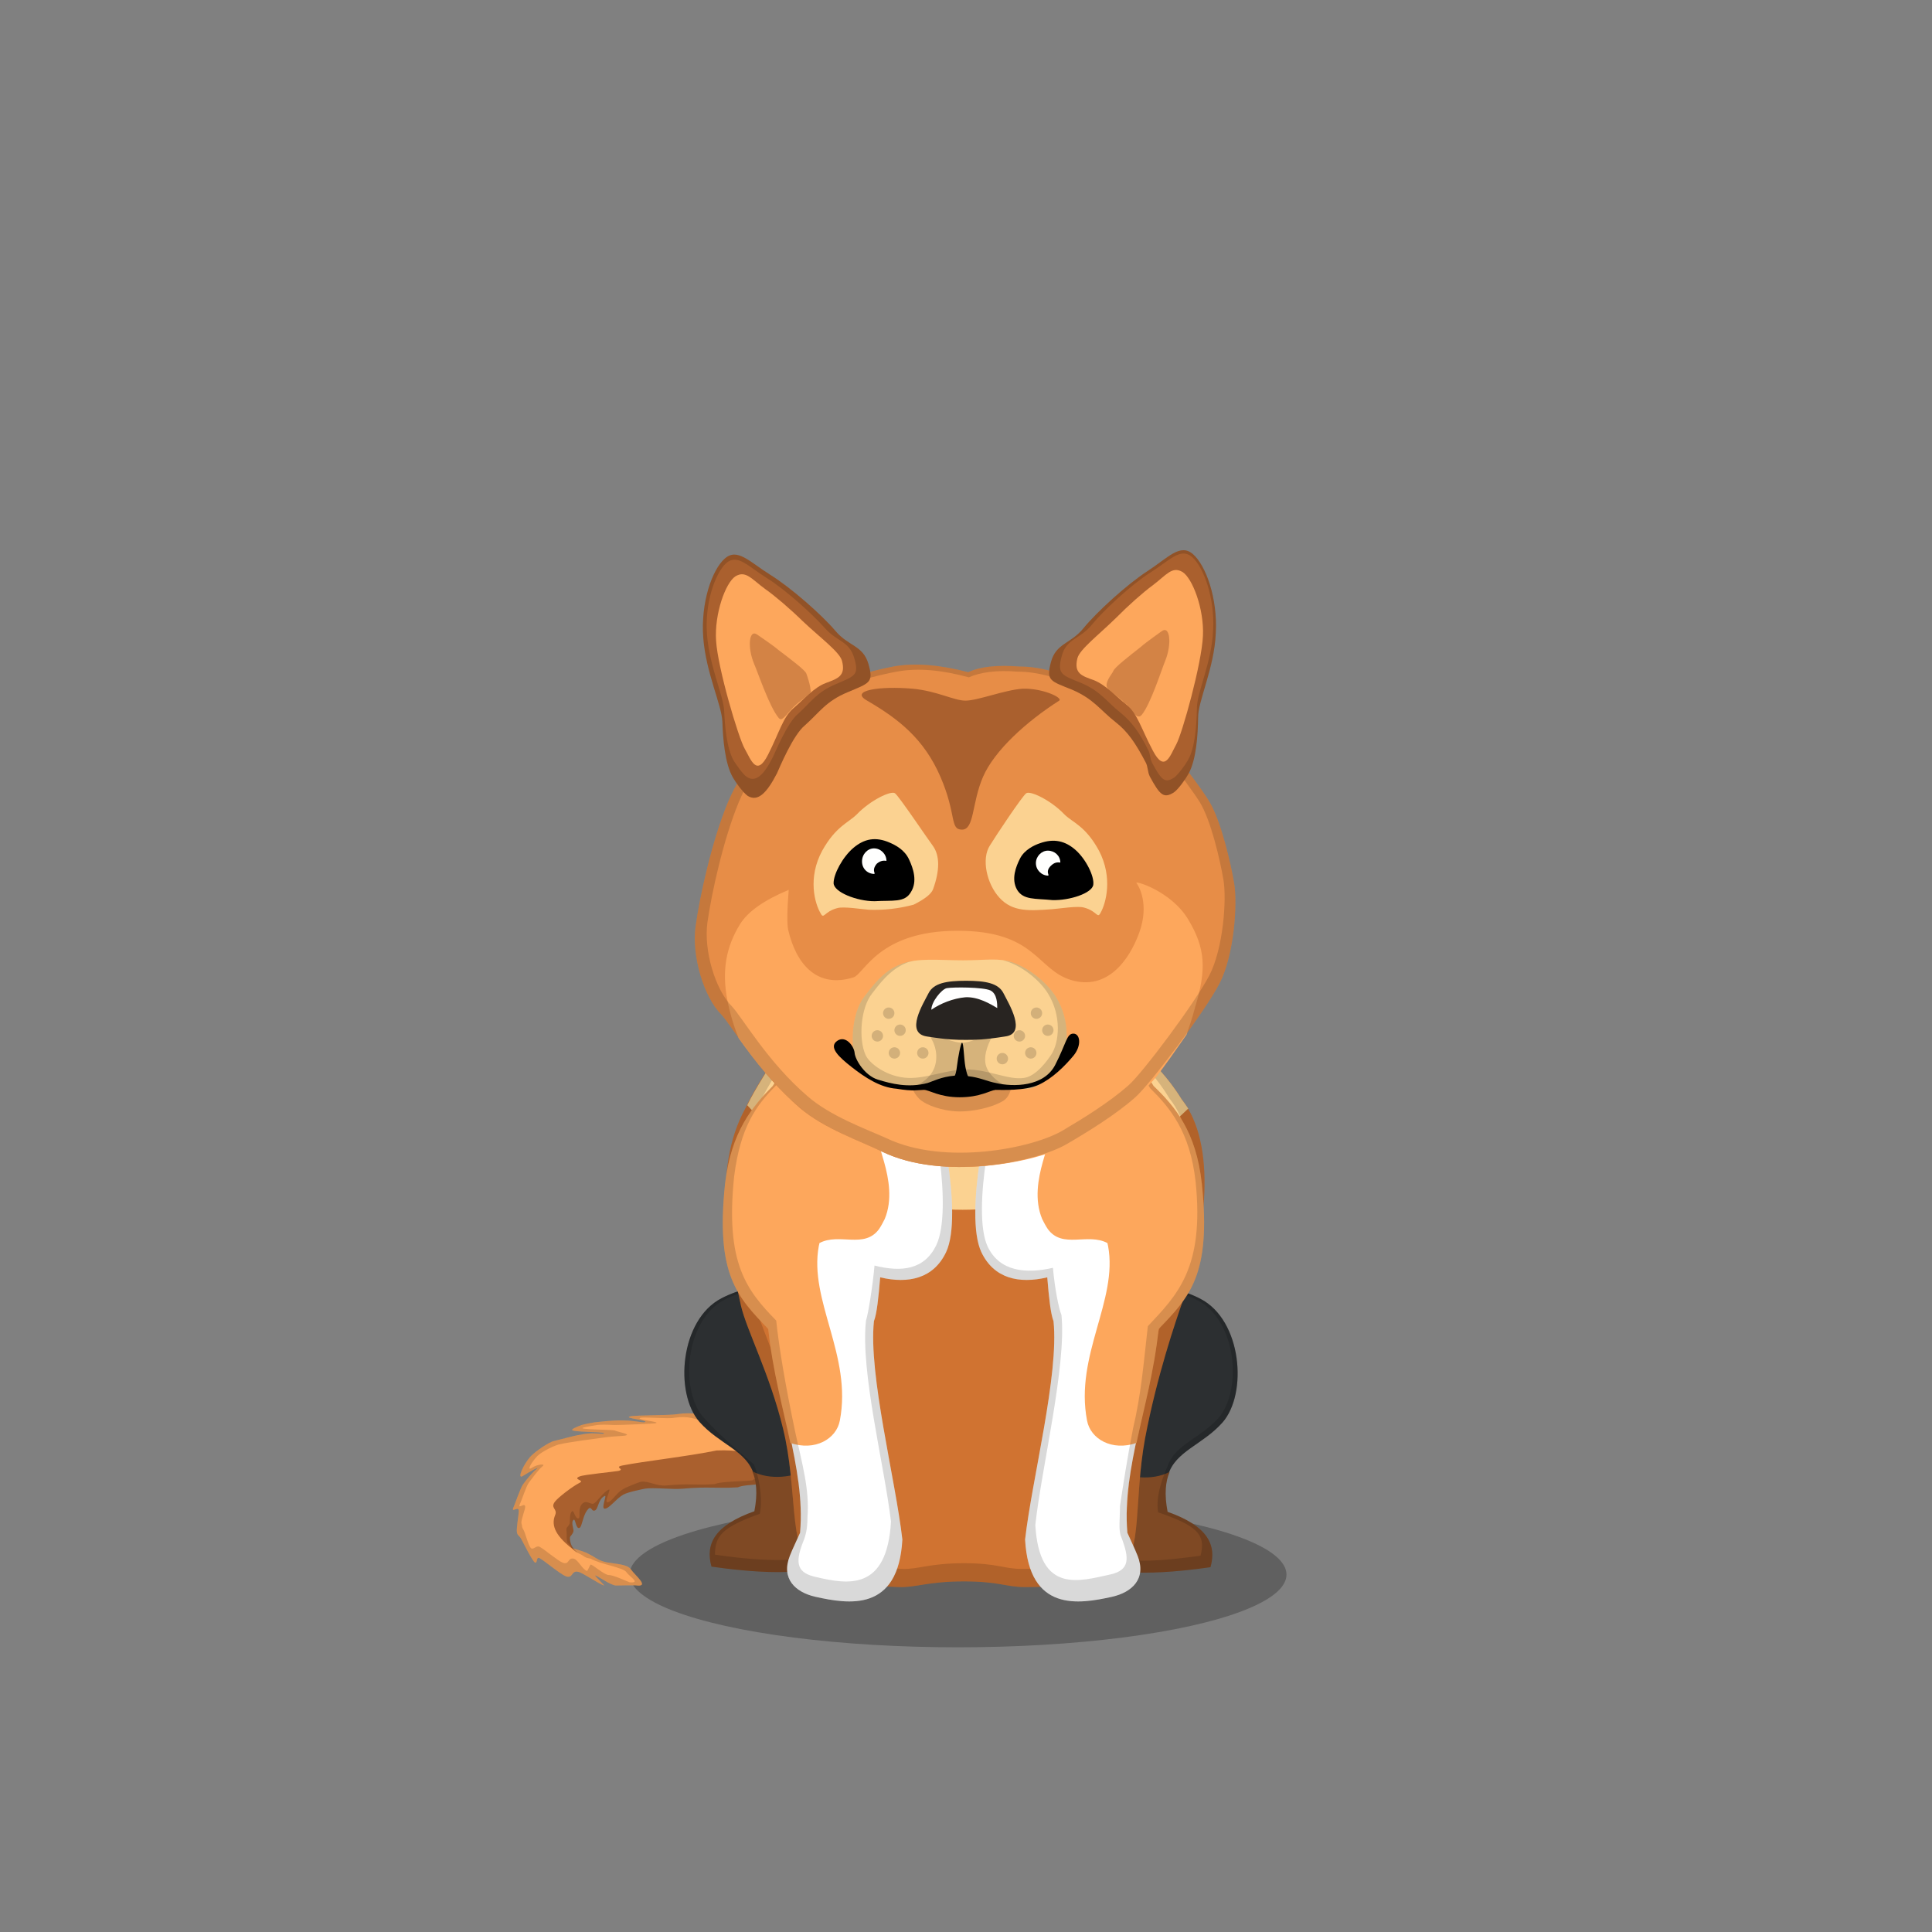 ﻿<?xml version="1.0" encoding="utf-8"?><!DOCTYPE svg PUBLIC "-//W3C//DTD SVG 1.1//EN" "http://www.w3.org/Graphics/SVG/1.1/DTD/svg11.dtd"><svg x="0" y="0" width="340px" height="340px" viewBox="0, 0, 340, 340" preserveAspectRatio="xMidYMid" font-size="0" id="a" enable-background="new 0 0 340 340" xmlns="http://www.w3.org/2000/svg" xmlns:xlink="http://www.w3.org/1999/xlink" xmlns:xml="http://www.w3.org/XML/1998/namespace" version="1.1"><rect x="0" y="0" width="340" height="340" fill="#808080" stroke="none"/><g id="b" fill="#000"><g id="c"><g transform="translate(0, 0) translate(0, 224)" id="d"><ellipse cx="168.6" cy="53.1" rx="57.8" ry="12.8" fill-opacity="0.25" id="e" /></g><g id="f"><g transform="translate(129.3, 239.5) scale(0.8) translate(-129.3, -239.5) translate(79.8, 86.2) translate(32.5, 177.5) scale(-1, 1) translate(-32.5, -177.5) translate(0, 152)" id="g"><path d="M29.6 27.4 C51.4 29 52.4 37.4 52 41.3 C51.9 42.7 50.9 42.4 48.4 43.4 C46.1 44.4 45.7 45.2 43.7 45.6 C41.5 46 39.1 46 38.3 47.2 C37.5 48.4 34.2 51 37 50.7 C37.5 50.6 40.4 50.7 41.6 50.7 C42.8 50.7 45.7 48.5 46.2 48.5 C46.4 48.5 44 50.8 44.2 50.7 C45.2 50.5 48.9 47.9 49.9 47.7 C51.5 47.3 51 49.2 52.6 48.7 C53.9 48.2 57.3 45.3 58.4 44.7 C59.3 44.2 58.8 46.1 59.5 45.6 C60.2 45 62.1 41.1 62.5 40.4 C62.9 39.7 63.2 39.8 63.4 39.1 C63.6 38.3 63 35.1 63 34.3 C63 33.1 64.7 34.8 64.2 33.6 C63.8 32.7 62.7 29.4 62.1 28.5 C61.3 27.4 60.2 26 59 25 C58.3 24.4 60.7 25.7 62.1 26.6 C63.5 27.5 62 24 60.3 22.2 C59.2 21.1 56.3 19.1 55.2 18.9 C53.4 18.5 50.6 17.6 48 17.3 C46.6 17.1 44.6 17.4 44.4 17.3 C43.1 16.9 50 17 51.1 16.6 C51.7 16.4 50.5 15.9 49.2 15.4 C48.6 15.2 47 14.9 46.3 14.8 C45 14.7 42.4 14.3 39.8 14.4 C37.9 14.4 35.6 14.9 35.4 14.8 C33.8 14.4 40.2 13.9 38.5 13.5 C37.2 13.2 29.5 13.3 28.1 13 C21.3 12 16.4 15.5 10.1 17 C3.4 18.6 -3.8 23.7 3.9 27.4 C7.9 29.4 17.9 26.5 29.6 27.4 z" id="h" fill="#FDA75C" /><path d="M26.9 29.4 C29.4 29.6 33.4 29.1 35.3 29.4 C35.7 29.5 38.9 30.1 40 30.7 C41.6 31.6 43.1 33.8 44.1 33.8 C45 33.8 43.5 30.7 44.1 31 C45.6 31.7 45.5 34 46.3 34.2 C47.1 34.5 47 32.8 48 34.2 C48.9 35.4 49.1 37.7 49.6 38 C50.5 38.5 50.5 35.7 51 36.3 C51.6 36.9 50.8 38.4 51 38.9 C51.6 40.2 51.9 39.6 51.7 40.9 C51.6 41.7 51.1 42.8 50.1 43.4 C50.2 43.4 50.6 43.1 50.6 43.1 C54.8 40 56 37.6 55 35.2 C54.4 33.8 56.2 33.7 55 32.2 C54.3 31.3 51.2 28.9 49.6 28.1 C48.4 27.5 51.3 27.4 49.6 26.7 C48.6 26.3 42.2 25.7 41.1 25.5 C39.5 25.1 42.2 24.7 40.2 24.3 C35.7 23.4 25.8 22.3 19.5 21 C15.1 20.8 11.3 21.5 8.1 23.2 C4.9 24.9 4 26.5 5.3 28.1 C5.3 28.4 13.3 28.3 14.8 29.1 C19.6 29.4 21.3 28.9 26.9 29.4 z" id="i" fill="#AA602E" /><path d="M5.1 27.8 C4.7 27.7 4.3 27.6 3.9 27.4 C-3.8 23.7 3.4 18.6 10.1 17 C16.4 15.5 21.3 12 28.1 13 C29.5 13.3 37.2 13.2 38.5 13.5 C40.2 13.9 33.8 14.4 35.4 14.8 C35.6 14.9 37.9 14.4 39.8 14.4 C42.4 14.3 45 14.7 46.3 14.8 C47 14.9 48.6 15.2 49.2 15.4 C50.5 15.9 51.7 16.4 51.1 16.6 C50 17 43.1 16.9 44.4 17.3 C44.6 17.4 46.6 17.1 48 17.3 C50.6 17.6 53.4 18.5 55.2 18.9 C56.3 19.1 59.2 21.1 60.3 22.2 C62 24 63.5 27.5 62.1 26.6 C60.7 25.7 58.3 24.4 59 25 C60.2 26 61.3 27.4 62.1 28.5 C62.7 29.4 63.8 32.7 64.2 33.6 C64.7 34.8 63 33.1 63 34.3 C63 35.1 63.6 38.3 63.4 39.1 C63.2 39.8 62.9 39.7 62.5 40.4 C62.1 41.1 60.2 45 59.5 45.6 C58.8 46.1 59.3 44.2 58.4 44.7 C57.3 45.3 53.9 48.2 52.6 48.7 C51 49.2 51.5 47.3 49.9 47.7 C48.9 47.9 45.2 50.5 44.2 50.7 C44 50.8 46.4 48.5 46.2 48.5 C45.7 48.5 42.8 50.7 41.6 50.7 C40.4 50.7 37.5 50.6 37 50.7 C34.2 51 37.5 48.4 38.3 47.2 C39.1 46 41.5 46 43.7 45.6 C45.7 45.2 46.1 44.4 48.4 43.4 C49.6 42.9 50.5 42.7 51 42.5 C51.4 42 51.6 41.4 51.7 40.9 C51.9 39.6 51.6 40.2 51 38.9 C50.8 38.4 51.6 36.9 51 36.3 C50.5 35.7 50.5 38.5 49.6 38 C49.1 37.7 48.9 35.4 48 34.2 C47 32.8 47.1 34.5 46.3 34.2 C45.5 34 45.6 31.7 44.1 31 C43.5 30.7 45 33.8 44.1 33.8 C43.1 33.8 41.6 31.6 40 30.7 C38.9 30.1 35.7 29.5 35.3 29.4 C33.4 29.1 29.4 29.6 26.9 29.4 C21.3 28.9 19.6 29.4 14.8 29.1 C13.3 28.3 5.3 28.4 5.3 28.1 C5.2 28 5.2 27.9 5.1 27.8 z M10.2 26.9 C10.5 27.1 10.9 27.2 11.3 27.3 C11.3 27.4 11.4 27.4 11.5 27.5 C11.5 27.8 18.5 27.7 19.9 28.4 C24.1 28.7 25.6 28.2 30.5 28.7 C32.8 28.9 34.5 27.6 36.2 27.9 C36.6 28 39.3 29 40.2 29.6 C41.6 30.4 42.6 32.4 43.5 32.4 C44.3 32.4 42.6 29.3 43.2 29.6 C44.5 30.2 45.9 32.5 46.6 32.7 C47.3 32.9 48.3 31.7 49.2 32.9 C50 34 49.4 35.6 49.8 35.9 C50.6 36.3 50.9 33.9 51.3 34.4 C51.9 34.9 51.7 36.6 51.8 37.1 C52.4 38.2 52.6 37.7 52.5 38.8 C52.4 39.3 52.6 40.9 52.2 41.4 C51.7 41.6 51.2 43.1 50.1 43.5 C48.1 44.4 48.9 44.5 47.2 44.8 C44.9 46.1 40 46.7 39.3 47.8 C38.6 48.8 36.1 50.2 38.6 50 C39 49.9 42.1 48.4 43.2 48.4 C44.2 48.4 46.7 46.1 47.2 46.1 C47.3 46.1 47.9 47.6 48 47.5 C48.9 47.3 50 45 50.9 44.8 C52.3 44.5 51.8 46.2 53.3 45.7 C54.4 45.3 57.4 42.7 58.4 42.2 C59.2 41.8 59.7 42.9 60.3 42.5 C60.9 42 61.6 39 62 38.4 C62.4 37.8 62.2 37.7 62.4 37.1 C62.6 36.4 61.6 34.1 61.6 33.4 C61.6 32.3 63.2 34 62.8 32.9 C62.4 32.1 61.4 28.9 60.8 28.1 C60.1 27.2 58.8 25.3 57.7 24.4 C57.1 23.9 58.9 24 60.1 24.8 C61.3 25.6 60.4 23.8 58.9 22.2 C57.9 21.2 54.8 19.7 53.8 19.6 C52.2 19.2 46.2 18.4 43.9 18.1 C42.6 17.9 39.6 17.8 39.5 17.7 C38.3 17.4 41 17 41.9 16.6 C42.5 16.4 50 16.4 48.9 16 C48.3 15.8 46.4 15.5 45.8 15.4 C44.7 15.3 44.2 15.3 41.9 15.4 C40.3 15.4 33.1 15.1 32.9 15 C31.5 14.7 37.7 14.2 36.2 13.8 C35.1 13.6 30 14.1 28.8 13.8 C22.8 12.9 21.3 16.4 15.7 17.7 C9.8 19.1 3.4 23.6 10.2 26.9 z" opacity="0.15" id="j" /></g><g transform="translate(127.58, 273.68) scale(1.254) translate(-127.58, -273.68) translate(128.7, 274.8) scale(0.7) translate(-124.7, -274.8) translate(102.9, 95.8) translate(12, 123)" id="k"><path d="M14 38.2 C12.5 33.4 7.1 32.2 3.1 27.7 C-2 21.9 -0.8 7.2 7.5 2.9 C14.4 -0.7 26.3 -1.7 33.5 4.7 C45.7 15.7 37.5 29.3 34.6 36.2 C32 42.3 15 41.8 14 38.2 z" id="l" fill="#2C2F31" /><path d="M14.1 45.6 C14.8 42 14.5 39.5 13.7 37.6 C17.2 39.4 22 38.9 25.5 36.9 C29.8 34.5 36.9 28.7 37.3 29.9 C36.3 32.3 35.2 34.5 34.5 36.2 C32 42.2 35.1 50.4 30.5 55 C26.3 59.3 11.8 57.6 5.5 56.7 C4.2 52.1 6.2 48.4 14.1 45.6 z" id="m" fill="#7F4924" /><path d="M13.8 37.7 C12.1 33.3 6.9 32 3.1 27.7 C-2 21.9 -0.8 7.2 7.5 2.9 C14.4 -0.7 26.3 -1.7 33.5 4.7 C45.7 15.7 37.5 29.3 34.6 36.2 C34.5 36.4 34.4 36.6 34.3 36.9 C32.2 42.8 34.9 50.6 30.5 55 C26.3 59.3 11.8 57.6 5.5 56.7 C4.2 52.1 6.2 48.4 14.1 45.6 C14.8 42 14.5 39.5 13.7 37.6 C13.7 37.6 13.8 37.6 13.8 37.7 z M3.9 26.8 C7.6 30.9 12.2 34.6 14 36.2 C14.8 38 15.9 42.7 15.2 46.1 C7.7 48.8 6.2 50.5 6.2 54.3 C12.2 55.2 26 56.8 30 52.7 C34.2 48.5 31.6 41.1 33.5 35.5 C33.7 35.3 33.8 35.1 33.9 34.8 C36.6 28.3 44.4 15.4 32.8 4.9 C26 -1.2 14.7 -0.2 8.1 3.2 C0.2 7.3 -0.9 21.3 3.9 26.8 z" opacity="0.15" id="n" /></g><g transform="translate(210.92, 273.78) scale(1.254) translate(-210.92, -273.78) translate(209.8, 274.9) scale(0.7) translate(-213.8, -274.9) translate(104.3, 95.9) translate(99, 152) scale(-1, 1) translate(-99, -152) translate(79, 123)" id="o"><path d="M14 38.2 C12.5 33.4 7.1 32.2 3.1 27.7 C-2 21.9 -0.8 7.2 7.5 2.9 C14.4 -0.7 26.3 -1.7 33.5 4.7 C45.7 15.7 37.5 29.3 34.6 36.2 C32 42.3 15 41.8 14 38.2 z" id="p" fill="#2C2F31" /><path d="M14.1 45.6 C14.8 42 14.5 39.5 13.7 37.6 C17.2 39.4 22 38.9 25.5 36.9 C29.8 34.5 36.9 28.7 37.3 29.9 C36.3 32.3 35.2 34.5 34.5 36.2 C32 42.2 35.1 50.4 30.5 55 C26.3 59.3 11.8 57.6 5.5 56.7 C4.2 52.1 6.2 48.4 14.1 45.6 z" id="q" fill="#7F4924" /><path d="M13.8 37.7 C12.1 33.3 6.9 32 3.1 27.7 C-2 21.9 -0.8 7.2 7.5 2.9 C14.4 -0.7 26.3 -1.7 33.5 4.7 C45.7 15.7 37.5 29.3 34.6 36.2 C34.5 36.4 34.4 36.6 34.3 36.9 C32.2 42.8 34.9 50.6 30.5 55 C26.3 59.3 11.8 57.6 5.5 56.7 C4.2 52.1 6.2 48.4 14.1 45.6 C14.8 42 14.5 39.5 13.7 37.6 C13.7 37.6 13.8 37.6 13.8 37.7 z M3.9 26.8 C7.6 30.9 12.5 32.1 14 36.2 C14.8 38 16.6 42.3 16 45.7 C8.5 48.3 6.3 50 7.5 54.4 C13.5 55.2 25.2 56.8 29.2 52.8 C33.4 48.5 31.6 41.1 33.6 35.5 C33.7 35.3 33.8 35.1 33.9 34.8 C36.6 28.3 44.4 15.3 32.8 4.9 C26 -1.2 14.7 -0.3 8.1 3.2 C0.2 7.3 -0.9 21.2 3.9 26.8 z" opacity="0.15" id="r" /></g><g transform="translate(96.9, 90.8) translate(24, 65)" id="s"><g transform="translate(4, 0)" id="t"><path d="M71 19.7 C73.2 28.5 78.4 30.1 83 37.6 C89.4 45.5 87.3 61.5 83.3 73 C82 76.7 78.7 86.3 76.6 97.4 C74.6 108.4 76.2 117.3 72.2 120.7 C70.8 122.2 64.9 123.5 55.5 123.5 C52.1 123.5 51 122.5 44.7 122.5 C38.4 122.5 36.3 123.6 33.3 123.5 C24.6 123.1 21 123.2 18.1 120.7 C13.8 116.2 15.5 106.2 12.9 95.6 C10.6 86.1 6.5 78.3 5.5 74 C3.5 64.9 0.2 50.2 6.3 39.2 C9.2 32.9 15.3 26.1 16.9 17.6 C18.6 8.1 34.9 5 43.7 4.4 C55 3.6 68.6 10.1 71 19.7 z" id="u" fill="#D07331" /><path d="M84.2 39.3 C71.9 51.2 58.6 57.1 44.5 57.1 C30.5 57.1 17.9 51 6.6 38.7 C9.6 32.5 15.4 25.9 17 17.6 C18.6 8.1 34.9 5 43.7 4.4 C55 3.6 68.6 10.1 71 19.7 C73.2 28.5 78.4 30.1 83 37.6 C83.4 38.1 83.8 38.7 84.2 39.3 z" id="v" fill="#FBD291" /><path d="M71 19.7 C73.2 28.5 78.4 30.1 83 37.6 C89.4 45.5 87.3 61.5 83.3 73 C82 76.7 78.7 86.3 76.6 97.4 C74.6 108.4 76.2 117.3 72.2 120.7 C70.8 122.2 64.9 123.5 55.5 123.5 C52.1 123.5 51 122.5 44.7 122.5 C38.4 122.5 36.3 123.6 33.3 123.5 C24.6 123.1 21 123.2 18.1 120.7 C13.8 116.2 15.5 106.2 12.9 95.6 C10.6 86.1 6.5 78.3 5.5 74 C3.5 64.9 0.2 50.2 6.3 39.2 C9.2 32.9 15.3 26.1 16.9 17.6 C18.6 8.1 34.9 5 43.7 4.4 C55 3.6 68.6 10.1 71 19.7 z M69.6 20.3 C67.4 11 54.5 4.8 43.8 5.5 C35.4 6.1 20 9.1 18.4 18.3 C16.9 26.5 11.1 33 8.4 39.1 C2.6 49.7 5.7 63.8 7.6 72.6 C8.5 76.7 12.4 84.3 14.6 93.4 C17.1 103.6 15.5 113.3 19.5 117.6 C22.2 120 25.7 119.9 33.9 120.3 C36.7 120.4 38.7 119.3 44.7 119.3 C50.7 119.3 51.7 120.3 54.9 120.3 C63.8 120.3 69.4 119 70.7 117.6 C74.5 114.3 73 105.7 74.9 95.1 C76.9 84.4 80 75.1 81.2 71.6 C85 60.5 87 45.1 80.9 37.5 C76.6 30.3 71.7 28.8 69.6 20.3 z" opacity="0.15" id="w" /></g></g><g transform="translate(125.9, 178.85) scale(1, 0.988) translate(-125.9, -184.6) translate(110.6, 101.8) translate(59, 136) scale(-1, 1) translate(-59, -136) translate(16, 84)" id="x"><path d="M10.2 21.5 C10.3 21.2 21.2 -0.7 27.1 1.2 C31.4 2.6 35.1 7.2 36.8 10.5 C38.5 13.8 43 34.1 39.9 40.8 C37.7 45.5 33.3 46.5 28.3 45.3 C28 49 27.7 51.8 27.2 53.1 C26.2 62.6 31 81.3 32.2 92 C31.5 105 22.7 103.5 16.9 102.2 C13.4 101.4 10.8 99 12.4 94.9 C12.9 93.6 13.6 92.2 14.2 90.8 C14.7 84.8 13.6 79.1 12.3 72.9 C11.1 67.4 10.2 21.5 10.2 21.5 z" id="y" fill="#FFF" /><path d="M75.8 21.5 C75.7 21.2 64.8 -0.7 58.9 1.2 C54.6 2.6 50.9 7.2 49.2 10.5 C47.5 13.8 43 34.1 46.1 40.8 C48.3 45.5 52.7 46.5 57.7 45.3 C58 49 58.3 51.8 58.8 53.1 C59.8 62.6 55 81.3 53.8 92 C54.5 105 63.3 103.5 69.1 102.2 C72.6 101.4 75.2 99 73.6 94.9 C73.1 93.6 72.4 92.2 71.8 90.8 C71.3 84.8 72.4 79.1 73.7 72.9 C75.1 67.4 75.8 21.5 75.8 21.5 z" id="z" fill="#FFF" /><path d="M9.6 11.2 C11.4 8 16.2 2.9 17.2 1.8 C20.5 -0.8 30.2 -1.2 32 8.4 C32.8 11.9 30.3 16.7 28.9 18.7 C28.4 19.4 28.1 19.9 28 20.3 C27.9 21 28.5 22.6 29.1 24.8 C29.9 27.7 30.6 31.5 29.2 34.9 C28.9 35.5 28.6 36.1 28.2 36.7 C25.6 40.3 21.2 37.3 17.7 39.2 C17.7 39.4 17.6 39.6 17.6 39.7 C15.8 49.4 23.5 59.2 21.3 70.8 C20.7 74.1 16.9 76.3 12.6 74.8 C11.3 68.6 9.5 62.1 8.7 54.5 C3.3 48.8 -0.6 44.9 1.1 28.6 C2.1 19.3 5.8 14.9 9.6 11.2 z" id="a1" fill="#FDA75C" /><path d="M26.9 1.1 C27 1.2 27 1.2 27.1 1.2 C31.4 2.6 35.1 7.2 36.8 10.5 C38.5 13.8 43 34.1 39.9 40.8 C37.7 45.5 33.3 46.5 28.3 45.3 C28 49 27.7 51.8 27.2 53.1 C26.2 62.6 31 81.3 32.2 92 C31.5 105 22.7 103.5 16.9 102.2 C13.4 101.4 10.8 99 12.4 94.9 C12.9 93.6 13.6 92.2 14.2 90.8 C14.6 85.4 13.8 80.3 12.7 74.8 C12.7 74.8 12.6 74.8 12.6 74.8 C11.3 68.6 9.5 62.1 8.7 54.5 C3.3 48.8 -0.6 44.9 1.1 28.6 C2.1 19.3 5.8 14.9 9.6 11.2 C11.4 8 16.2 2.9 17.2 1.8 C19.2 0.3 23.4 -0.5 26.9 1.1 z M26.7 2.1 C26.7 2.1 26.6 2.1 26.5 2 C23.2 0.5 19.3 1.2 17.4 2.7 C16.5 3.7 11.9 8.6 10.2 11.6 C6.7 15.1 3.2 19.3 2.2 28.2 C0.6 43.7 5.5 48.5 10.6 54 C11.4 61.2 11.8 66.2 13.2 72.2 C14.2 77.4 14.9 82 15.5 86 C15.5 88.3 15.8 90.3 15.3 91.5 C13.8 95.4 13.8 97.4 17.1 98.2 C22.6 99.4 29.7 101.8 30.4 89.4 C29.3 79.2 24.9 61.1 25.8 52 C26.3 50.8 27 47.1 27.3 43.6 C32 44.7 36.7 44.3 38.8 39.8 C41.7 33.4 37.5 14.1 35.9 10.9 C34.3 7.8 30.8 3.4 26.7 2.1 z" opacity="0.15" id="b1" /><path d="M76.6 11.2 C74.8 8 69.9 2.9 68.9 1.8 C65.6 -0.8 55.9 -1.2 54.1 8.4 C53.3 11.9 55.8 16.7 57.2 18.7 C57.7 19.4 58 19.9 58.1 20.3 C58.2 21 57.6 22.6 57 24.8 C56.2 27.7 55.5 31.5 56.9 34.9 C57.2 35.5 57.5 36.1 57.9 36.7 C60.5 40.3 64.9 37.3 68.4 39.2 C68.4 39.4 68.5 39.6 68.5 39.7 C70.3 49.4 62.6 59.2 64.8 70.8 C65.4 74.1 69.2 76.3 73.5 74.8 C74.8 68.6 76.6 62.1 77.4 54.5 C82.8 48.8 86.7 44.9 85 28.6 C83.9 19.3 80.2 14.9 76.6 11.2 z" id="c1" fill="#FDA75C" /><path d="M73.3 74.9 C72.2 80.3 71.4 85.4 71.8 90.8 C72.4 92.2 73.1 93.6 73.6 94.9 C75.2 99 72.6 101.4 69.1 102.2 C63.3 103.5 54.5 105 53.8 92 C55 81.3 59.8 62.6 58.8 53.1 C58.3 51.8 58 49 57.7 45.3 C52.7 46.5 48.3 45.5 46.1 40.8 C43 34.1 47.5 13.8 49.2 10.5 C50.9 7.2 54.6 2.6 58.9 1.2 C59 1.2 59.2 1.1 59.3 1.1 C62.8 -0.5 66.9 0.3 68.9 1.8 C69.9 2.9 74.8 8 76.6 11.2 C80.2 14.9 83.9 19.3 85 28.6 C86.7 44.9 82.8 48.8 77.4 54.5 C76.6 62.1 74.8 68.6 73.5 74.8 C73.4 74.8 73.4 74.8 73.3 74.9 z M72.6 73.1 C74.4 64.5 75.5 57.8 76 53 C81.2 47.6 85 42.8 83.4 27.3 C82.3 18.5 79.5 14.6 76 11.1 C74.3 8 68.8 3.6 67.8 2.6 C66 1.1 62.9 1 59.6 2.6 C59.4 2.6 59.3 2.6 59.2 2.7 C55.1 4 51.6 8.4 50 11.5 C48.4 14.6 44.9 33.2 47.8 39.5 C49.9 44 54 44.4 58.7 43.2 C59 46.7 59.8 51.8 60.2 53 C61.2 62.1 57 78.6 55.8 88.8 C56.5 101.2 63.4 100 68.9 98.7 C72.2 98 72.8 96.4 71.3 92.5 C70.8 91.3 70.5 90.1 70.5 88.1 C70.1 83 71.5 78.3 72.6 73.1 z" opacity="0.15" id="d1" /></g></g><g id="e1"><g transform="translate(96.9, 90.8) translate(23, 22)" id="f1"><g id="g1"><path d="M8.2 28.4 C11 21.7 15.7 17.3 19.3 12.7 C22.9 8.1 31.7 5.6 37.3 4.5 C41.1 3.8 45.5 4.2 50.5 5.5 C52.6 4.5 55.6 4.2 59.5 4.5 C66.7 4.5 74.5 9 78.8 11.8 C83 14.6 91 25 93 28.4 C95 31.8 96.7 39.1 97.3 42.7 C97.9 46.3 97.3 55.3 94.7 60.3 C92.1 65.3 82.5 78 79.9 80.3 C76.4 83.4 71.5 86.4 67.9 88.5 C62.3 91.8 46 95 35.4 89.9 C31.5 88 25.1 85.8 20.9 82.2 C13.5 75.9 8.9 67.7 7 65.7 C4 62.7 1.8 55.5 2.5 50.3 C3.2 45.1 5.4 35.1 8.2 28.4 z" id="h1" fill="#E78D47" /><path d="M88.9 69.3 C87.1 71.9 85.2 74.6 83.6 76.7 C82.3 78.2 81.1 79.5 80.2 80.5 C79.9 80.8 79.6 81.2 79.2 81.6 C75.8 84.3 71.3 86.7 68.2 88.6 C62.6 91.8 46 95 35.4 89.9 C31.8 88.2 26.1 86.1 21.9 83 C21 82.2 20 81.4 19 80.5 C18.5 80 18 79.5 17.5 79 L14.9 76.1 C13 73.9 11.4 71.7 10.1 69.9 C9.3 68 8.6 65.7 8.1 63.2 C7.1 58 7.9 53.8 10.3 49.9 C11.7 47.6 14.6 45.6 18.9 43.8 C18.6 47.5 18.6 49.9 18.8 50.8 C20.2 56.9 23.9 61.2 30.3 59.2 C32.2 58.6 34.7 51 48.6 51 C62.5 51 62.5 57.9 68.7 59.7 C74.9 61.5 78.8 56.3 80.6 51.3 C82.4 46.3 80.5 43.1 80.1 42.6 C79.7 42.1 86.2 44 89.2 49 C92.2 54 92.5 57.7 90.4 64.5 C89.9 66.5 89.3 68.1 88.9 69.3 z" id="i1" fill="#FDA75C" /><path d="M8.2 28.4 C11 21.7 15.7 17.3 19.3 12.7 C22.9 8.1 31.7 5.6 37.3 4.5 C41.1 3.8 45.5 4.2 50.5 5.5 C52.6 4.5 55.6 4.2 59.5 4.5 C66.7 4.5 74.5 9 78.8 11.8 C83 14.6 91 25 93 28.4 C95 31.8 96.7 39.1 97.3 42.7 C97.9 46.3 97.3 55.3 94.7 60.3 C92.1 65.3 82.5 78 79.9 80.3 C76.4 83.4 71.5 86.4 67.9 88.5 C62.3 91.8 46 95 35.4 89.9 C31.5 88 25.1 85.8 20.9 82.2 C13.5 75.9 8.9 67.7 7 65.7 C4 62.7 1.8 55.5 2.5 50.3 C3.2 45.1 5.4 35.1 8.2 28.4 z M10.1 28.4 C7.4 34.9 5.3 44.5 4.6 49.5 C3.9 54.5 6 61.4 8.9 64.3 C10.7 66.2 15.2 74.1 22.2 80.1 C26.2 83.6 32.3 85.8 36.1 87.5 C46.3 92.4 61.9 89.3 67.2 86.1 C70.6 84.1 75.3 81.2 78.7 78.2 C81.2 76 90.4 63.7 92.9 58.9 C95.4 54.1 96 45.4 95.4 42 C94.8 38.5 93.2 31.5 91.2 28.3 C89.2 25.1 81.6 15.1 77.6 12.4 C73.6 9.7 66.1 5.4 59.2 5.4 C55.5 5.1 52.6 5.5 50.6 6.4 C45.8 5.1 41.6 4.7 37.9 5.4 C32.5 6.4 24.1 8.8 20.7 13.3 C17.3 17.8 12.8 21.9 10.1 28.4 z" opacity="0.15" id="j1" /><path d="M32.7 10.5 C38.2 13.7 42.7 17.2 45.6 23.9 C48.5 30.6 47.2 33.2 49.4 33.2 C51.6 33.2 51.1 28.5 53.1 23.9 C55.1 19.3 60.7 14.2 66.5 10.5 C67.2 10 63.6 8.3 60.1 8.4 C56.9 8.6 52.2 10.5 50 10.5 C48 10.5 45 8.8 40.7 8.4 C34.9 7.9 29.5 8.7 32.7 10.5 z" id="k1" fill="#AA602E" /></g></g><g transform="translate(96.9, 90.8) translate(21, 2)" id="l1"><g transform="translate(18.021, 23.288) scale(-1, 1) rotate(-6, 0, 0) translate(-18.021, -23.288) translate(2.521, 1.788)" id="m1"><path d="M1.7 25.8 C-1.9 23.8 -2.7 23.7 -1.4 20.5 C-0.1 17.3 2.4 17.8 5 15.3 C7.6 12.8 13.5 8.6 17.4 6.7 C21.3 4.8 23.7 2.5 25.7 4.7 C27.7 6.9 29.1 12.8 28 18.9 C26.9 25 23.5 30.4 23.1 33.3 C22.7 36.2 21.9 40.6 20.2 42.9 C19.7 43.6 18.2 45.3 17.3 45.8 C15.4 46.7 14 44.9 12.6 41.3 C12.3 40.4 10.5 34.3 8.6 32.4 C6.3 29.9 5.4 27.8 1.7 25.8 z" id="n1" fill="#AA602E" /><path d="M1.7 25.8 C-1.9 23.8 -2.7 23.7 -1.4 20.5 C-0.1 17.3 2.4 17.8 5 15.3 C7.6 12.8 13.5 8.6 17.4 6.7 C21.3 4.8 23.7 2.5 25.7 4.7 C27.7 6.9 29.1 12.8 28 18.9 C26.9 25 23.5 30.4 23.1 33.3 C22.7 36.2 21.9 40.6 20.2 42.9 C19.7 43.6 18.2 45.3 17.3 45.8 C15.4 46.7 14 44.9 12.6 41.3 C12.3 40.4 10.5 34.3 8.6 32.4 C6.3 29.9 5.4 27.8 1.7 25.8 z M3.9 24.6 C7.2 26.4 8 28.3 10 30.5 C11.7 32.2 13.3 37.7 13.6 38.5 C14.8 41.7 16.1 43.4 17.8 42.5 C18.6 42.1 19.9 40.5 20.4 39.9 C21.9 37.8 22.6 33.9 23 31.3 C23.4 28.7 26.4 23.8 27.4 18.3 C28.4 12.8 27.1 7.5 25.4 5.5 C23.6 3.5 21.5 5.6 18 7.3 C14.5 9 9.3 12.8 6.9 15 C4.5 17.2 2.4 16.8 1.2 19.7 C0 22.6 0.7 22.8 3.9 24.6 z" opacity="0.15" id="o1" /><path d="M5.7 24.6 C3.7 23.6 2.3 23 3.3 20.4 C3.9 18.9 7.5 16.8 10.9 14.2 C13.3 12.3 16.2 10.3 18 9.3 C20.6 7.8 21.8 6.3 23.5 7.6 C25.1 8.9 26.5 14.5 25.7 19.2 C24.9 24 20 35.8 18.7 37.6 C17.4 39.4 16.1 42.4 14.5 38.2 C12.9 34 12.6 31.4 10.9 29.6 C9.2 27.8 7.7 25.6 5.7 24.6 z" id="p1" fill="#FDA75C" /><path d="M8.2 26.4 C8.3 25.4 9.1 23.7 9.3 23.3 C9.6 22.7 12.3 21.1 14.6 19.7 C15.6 19 18.6 17.4 18.6 17.4 C20.2 16.5 20.1 19.9 18.6 22.6 C17.7 24.2 15.1 29.9 13.3 31.6 C12.7 32.2 12.2 31.1 11 29.5 C9.9 28.1 8.1 26.8 8.2 26.4 z" opacity="0.5" id="q1" fill="#AA602E" /></g></g><g transform="translate(96.9, 90.8) translate(100.9, 24.5) scale(-1, 1) translate(-100.9, -24.5) translate(82.4, 0)" id="r1"><g transform="translate(18.192, 24.485) scale(-1, 1) rotate(-7, 0, 0) translate(-18.192, -24.485) translate(2.692, 2.485)" id="s1"><path d="M5.4 26.9 C1.8 24.9 1 24.8 2.3 21.6 C3.6 18.4 6.1 18.9 8.7 16.4 C11.3 13.9 17.2 9.7 21.1 7.8 C25 5.9 27.4 3.6 29.4 5.8 C31.4 8 32.8 14 31.7 20.1 C30.7 26.2 27.1 31.6 26.8 34.5 C26.4 37.4 25.6 41.8 23.9 44.1 C23.4 44.8 21.9 46.5 21 47 C19.1 47.9 18.5 47.3 17.1 43.7 C16.8 42.8 17 42 16.7 41.2 C15.3 37.5 14.2 35.4 12.3 33.5 C9.9 31.1 9 29 5.4 26.9 z" id="t1" fill="#AA602E" /><path d="M5.4 26.9 C1.8 24.9 1 24.8 2.3 21.6 C3.6 18.4 6.1 18.9 8.7 16.4 C11.3 13.9 17.2 9.7 21.1 7.8 C25 5.9 27.4 3.6 29.4 5.8 C31.4 8 32.8 14 31.7 20.1 C30.7 26.2 27.1 31.6 26.8 34.5 C26.4 37.4 25.6 41.8 23.9 44.1 C23.4 44.8 21.9 46.5 21 47 C19.1 47.9 18.5 47.3 17.1 43.7 C16.8 42.8 17 42 16.7 41.2 C15.3 37.5 14.2 35.4 12.3 33.5 C9.9 31.1 9 29 5.4 26.9 z M7.1 25.9 C10.4 27.8 11.2 29.8 13.4 32 C15.1 33.8 16.2 35.7 17.4 39.1 C17.7 39.8 17.5 40.6 17.8 41.4 C19.1 44.7 19.6 45.3 21.4 44.4 C22.2 43.9 23.6 42.4 24.1 41.7 C25.7 39.6 26.4 35.5 26.8 32.8 C27.1 30.1 30.4 25.1 31.3 19.5 C32.3 13.9 31 8.3 29.2 6.3 C27.4 4.3 25.2 6.4 21.6 8.1 C18 9.8 12.6 13.7 10.2 16 C7.8 18.3 5.5 17.8 4.3 20.8 C3.1 23.8 3.8 24.1 7.1 25.9 z" opacity="0.15" id="u1" /><path d="M9.4 25.7 C7.4 24.7 6 24.1 7 21.5 C7.6 20 11.2 17.9 14.6 15.3 C17 13.4 19.9 11.4 21.7 10.4 C24.3 8.9 25.5 7.4 27.2 8.7 C28.8 10 30.2 15.6 29.4 20.3 C28.6 25.1 23.7 36.9 22.4 38.7 C21.1 40.5 19.8 43.5 18.2 39.3 C16.6 35.1 16.3 32.5 14.6 30.7 C12.9 29 11.4 26.8 9.4 25.7 z" id="v1" fill="#FDA75C" /><path d="M11.5 26.9 C11.6 25.9 12.8 24.9 13 24.5 C13.3 23.9 16 22.3 18.3 20.9 C19.3 20.2 22.3 18.6 22.3 18.6 C23.9 17.7 23.8 21.1 22.3 23.8 C21.4 25.4 18.8 31.1 17 32.8 C15.8 33.9 14.9 30.4 14.4 30.5 C13.3 28.9 11.4 27.8 11.5 26.9 z" opacity="0.5" id="w1" fill="#AA602E" /></g></g><g id="x1"><g transform="translate(96.9, 90.8) translate(49, 49)" id="y1"><path d="M4.9 47.3 C3.6 44.4 4 38.4 6.2 35.6 C7.4 34.1 9.4 31.1 12.6 29.9 C15.5 28.7 19.3 29.2 23.6 29.2 C27.7 29.2 29.8 28.7 32.4 29.6 C35.4 30.7 38.4 33.2 39.9 35.6 C42.6 39.9 42.1 45.1 40.5 47.3 C39.8 48.3 37.6 51.5 35.2 51.8 C32.2 52.2 28.5 50.1 24.2 50.1 C20.6 50.1 16.7 51.9 13.2 51.8 C9 51.6 5.6 48.9 4.9 47.3 z" id="z1" fill="#FBD291" /><path d="M14.9 29.3 C14.4 29.4 13.9 29.5 13.5 29.7 C10.6 30.9 8.7 33.6 7.6 35 C5.5 37.6 5.2 43.1 6.4 45.8 C7 47.3 10.2 49.8 14 49.9 C17.2 50 20.9 48.4 24.1 48.4 C28.1 48.4 31.5 50.3 34.3 49.9 C36.5 49.6 38.5 46.7 39.1 45.8 C40.5 43.7 41 39 38.5 35 C37.2 32.9 34.4 30.5 31.6 29.5 C31.3 29.4 30.9 29.3 30.6 29.2 C31.2 29.3 31.8 29.4 32.4 29.6 C35.4 30.7 38.4 33.2 39.9 35.6 C42.6 39.9 42.1 45.1 40.5 47.3 C39.8 48.3 37.6 51.5 35.2 51.8 C32.2 52.2 28.5 50.1 24.2 50.1 C20.6 50.1 16.7 51.9 13.2 51.8 C9 51.7 5.6 48.9 4.9 47.3 C3.6 44.4 4 38.4 6.2 35.6 C7.4 34.1 9.4 31.1 12.6 29.9 C13.3 29.6 14.1 29.4 14.9 29.3 z" opacity="0.15" id="a2" /><g opacity="0.4" transform="translate(6, 34)" id="b2"><circle cx="29.5" cy="11.5" r="1" opacity="0.4" id="c2" /><circle cx="24.5" cy="12.5" r="1" opacity="0.4" id="d2" /><circle cx="5.5" cy="11.5" r="1" opacity="0.4" id="e2" /><circle cx="10.5" cy="11.5" r="1" opacity="0.4" id="f2" /><circle cx="4.5" cy="4.5" r="1" opacity="0.4" id="g2" /><circle cx="32.5" cy="7.5" r="1" opacity="0.4" id="h2" /><circle cx="27.5" cy="8.5" r="1" opacity="0.4" id="i2" /><circle cx="6.5" cy="7.5" r="1" opacity="0.4" id="j2" /><circle cx="2.5" cy="8.5" r="1" opacity="0.4" id="k2" /><circle cx="30.5" cy="4.5" r="1" opacity="0.4" id="l2" /></g><path d="M16.9 41.4 C18.5 43.3 19.1 45.2 18.8 47.1 C18.5 49 17.2 50.4 15.1 51.4 C16.4 51.1 17.3 50.8 17.9 50.7 C19 50.4 19.9 50 20.8 49.9 C21.7 49.7 22.6 49.7 23.3 49.7 C24.2 49.7 25 49.8 26.1 50 C26.7 50.1 27.3 50.4 28.4 50.7 C28.9 50.8 29.8 51 31 51.3 C28.9 50.1 27.7 48.7 27.5 47.2 C27.3 45.7 27.9 43.8 29.4 41.4 C26.7 42.9 24.7 43.7 23.4 43.7 C22.1 43.7 19.8 42.9 16.9 41.4 z" opacity="0.15" id="m2" /></g><g transform="translate(96.9, 90.8) translate(47, 87)" id="n2"><g id="o2"><path d="M3.4 5.4 C4.9 4.3 6.4 6.3 6.5 7.5 C6.6 8.7 8.3 11.5 10.6 12.2 C12.9 12.9 15.9 13.7 19.3 12.8 C20.3 12.5 21.7 11.7 24.1 11.5 C24.2 11.5 24.4 10.8 24.5 9.9 C24.7 8.2 25.2 5.7 25.4 5.7 C25.7 5.7 25.7 8.3 26 10 C26.2 11 26.4 11.6 26.5 11.6 C28.5 11.8 29.8 12.5 31.4 12.8 C34.4 13.5 39.8 13.5 41.8 9.6 C43.8 5.7 43.8 4.1 45 4.1 C46.2 4.1 46.5 6.2 45 8 C43.5 9.8 41.3 12 38.9 13.1 C36.5 14.2 32.3 14 31.3 14 C30.3 14.1 28.6 15.3 25 15.3 C21.4 15.3 19.6 14 18.7 14 C17.8 14 16.8 14.3 13.9 13.8 C11 13.6 8.3 11.8 6 10 C3.7 8.2 1.9 6.5 3.4 5.4 z" id="p2" /><path d="M16.7 13.9 C17.2 14.9 17.8 15.6 18.4 16 C20.2 17.2 23 17.8 25 17.8 C27.2 17.8 30.6 17.2 32.7 15.9 C33.3 15.5 33.7 14.9 34 13.9 C30.1 13.3 27.2 13 25.4 13 C23.6 13 20.6 13.3 16.7 13.9 z" opacity="0.15" id="q2" /></g></g><g transform="translate(104.5, 126.4) translate(56, 46)" id="r2"><g id="s2"><path d="M16.1 2.4 C15.2 0.6 12.9 0.2 9.5 0.2 C6.1 0.2 3.8 0.6 2.9 2.4 C2 4.2 -1.3 9.4 2.6 10 C6.4 10.6 7.8 10.6 9.5 10.6 C11.2 10.6 12.6 10.6 16.4 10 C20.3 9.5 17 4.2 16.1 2.4 z" id="t2" fill="#282421" /><path d="M3.4 5.3 C3.4 3.9 5.2 1.7 6.1 1.5 C7.2 1.3 12.5 1.3 13.8 1.9 C15 2.5 15 4.3 15 5 C13.8 4.3 11.7 3 9.4 3.1 C7.2 3.3 5 4.2 3.4 5.3 z" id="u2" fill="#FFF" /></g></g><g transform="translate(87.9, 120.8) translate(55, 18)" id="v2"><g id="w2"><path d="M1.8 10.9 C4.2 6.6 6.4 6 7.9 4.5 C10.3 2 13.9 0.3 14.6 0.8 C15.3 1.3 20.6 9.2 21.3 10.1 C22.5 11.8 22.5 14.4 21.3 17.7 C21 18.5 19.9 19.4 17.9 20.4 C15.3 21.1 12.7 21.4 10 21.3 C8.7 21.2 5.6 20.7 4.5 21 C2.1 21.6 2.1 23.1 1.5 21.9 C0.5 20.2 -0.8 15.7 1.8 10.9 z" id="x2" fill="#FBD291" /><path d="M17.4 18.2 C18.6 16.3 17.8 14 17.1 12.5 C16.3 10.7 14.6 9.9 13.7 9.5 C11.2 8.4 9.2 8.8 7.3 10.4 C5.4 12 3.8 15 3.8 16.6 C3.8 18.2 7.9 19.8 11 19.8 C14.2 19.6 16.3 20.1 17.4 18.2 z" id="y2" /><path d="M13.1 12.7 C13.1 11.5 12.1 10.5 10.9 10.5 C9.8 10.5 8.8 11.5 8.8 12.8 C8.8 14.1 9.8 15 11 15 C11 14.9 11 14.9 11 14.8 C10.8 14.3 10.9 13.8 11.4 13.2 C12 12.7 12.5 12.6 13.1 12.7 z" id="z2" fill="#FFFFFE" /></g></g><g transform="translate(83.9, 120.8) translate(89, 18)" id="a3"><path d="M20.5 10.9 C18.1 6.5 15.9 6 14.4 4.5 C12 2 8.4 0.3 7.7 0.8 C7 1.3 2.4 8.2 1.3 10 C-0.2 12.3 0.7 16.7 3 19.2 C5.3 21.7 8.2 21.5 12.3 21.2 C13.6 21.1 16.7 20.6 17.8 20.9 C20.2 21.5 20.2 23 20.8 21.8 C21.7 20.2 23 15.7 20.5 10.9 z" id="b3" fill="#FBD291" /><g transform="translate(5, 9)" id="c3"><path d="M1.1 8.8 C0 6.9 0.9 4.7 1.6 3.3 C2.4 1.7 4.2 0.9 5.1 0.6 C7.6 -0.3 9.6 0.2 11.4 1.8 C13.2 3.4 14.7 6.4 14.5 7.9 C14.3 9.4 10.3 10.7 7.3 10.6 C4.2 10.3 2.2 10.6 1.1 8.8 z" id="d3" /><path d="M8.7 4 C8.7 2.8 7.7 1.9 6.5 1.9 C5.4 1.9 4.4 2.9 4.4 4.1 C4.4 5.3 5.4 6.3 6.6 6.3 C6.6 6.2 6.6 6.2 6.6 6.1 C6.4 5.6 6.5 5.1 7 4.6 C7.6 4 8.1 3.9 8.7 4 z" id="e3" fill="#FFFFFE" /></g></g></g></g></g></g><defs><g transform="translate(17.095, 0.801) translate(-135.295, -293.601)" id="f3" fill="#000"><path d="M118.2 302.7 C118.4 307.4 132.5 311.2 149.8 311.2 C167.1 311.2 181.2 307.4 181.4 302.7 C181.4 307.5 181.4 310.1 181.4 310.5 C181.4 315.3 167.3 319.1 149.8 319.1 C132.3 319.1 118.2 315.2 118.2 310.5 L118.2 302.7 L118.2 302.7 z" fill-opacity="0.453" id="g3" fill="#593001" /><path d="M118.7 301.7 C118.9 306.4 133 310.2 150.3 310.2 C167.6 310.2 181.7 306.4 181.9 301.7 C181.9 306.5 181.9 309.1 181.9 309.5 C181.9 314.3 167.8 318.1 150.3 318.1 C132.8 318.1 118.7 314.2 118.7 309.5 L118.7 301.7 L118.7 301.7 z" id="h3" fill="#DA8113" /><linearGradient x1="46.054" y1="-118.693" x2="45.466" y2="-118.693" gradientUnits="userSpaceOnUse" gradientTransform="matrix(117.135, 0, 0, 28.463, -5208.417, 3687.795)" id="i3"><stop offset="0%" stop-color="#D9952A" stop-opacity="1" /><stop offset="6.439%" stop-color="#CA7519" stop-opacity="1" /><stop offset="30.54%" stop-color="#E3AD3A" stop-opacity="1" /><stop offset="51.05%" stop-color="#FFEC91" stop-opacity="1" /><stop offset="68.8%" stop-color="#E9BD44" stop-opacity="1" /><stop offset="86.24%" stop-color="#FFED6C" stop-opacity="1" /><stop offset="93.87%" stop-color="#F2D353" stop-opacity="1" /><stop offset="100%" stop-color="#F2B947" stop-opacity="1" /></linearGradient><path d="M118.2 301.6 C118.4 306.1 132.7 309.7 150.3 309.7 C167.9 309.7 182.2 306.1 182.4 301.6 C182.4 306.2 182.4 308.7 182.4 309 C182.4 313.5 168 317.2 150.3 317.2 C132.6 317.2 118.2 313.5 118.2 309 L118.2 301.6 L118.2 301.6 z" id="j3" style="fill:url(#i3)" /><linearGradient x1="45.491" y1="-117.955" x2="45.941" y2="-117.59" gradientUnits="userSpaceOnUse" gradientTransform="matrix(115.425, 0, 0, 29.925, -5125.077, 3826.124)" id="k3"><stop offset="0%" stop-color="#F4E072" stop-opacity="1" /><stop offset="100%" stop-color="#DB9427" stop-opacity="1" /></linearGradient><ellipse cx="150.3" cy="301.5" rx="31.6" ry="8.2" id="l3" style="fill:url(#k3)" /><linearGradient x1="45.466" y1="-126.007" x2="46.054" y2="-126.007" gradientUnits="userSpaceOnUse" gradientTransform="matrix(117.135, 0, 0, 18.622, -5208.417, 2651.479)" id="m3"><stop offset="0%" stop-color="#D9952A" stop-opacity="1" /><stop offset="6.439%" stop-color="#CA7519" stop-opacity="1" /><stop offset="30.54%" stop-color="#E3AD3A" stop-opacity="1" /><stop offset="51.05%" stop-color="#FFEC91" stop-opacity="1" /><stop offset="68.8%" stop-color="#E9BD44" stop-opacity="1" /><stop offset="86.24%" stop-color="#FFED6C" stop-opacity="1" /><stop offset="93.87%" stop-color="#F2D353" stop-opacity="1" /><stop offset="100%" stop-color="#F2B947" stop-opacity="1" /></linearGradient><path d="M119.2 299.9 C119 300.2 118.9 300.6 118.9 301 C118.9 305.5 132.9 309.2 150.3 309.2 C167.7 309.2 181.7 305.5 181.7 301 C181.7 300.6 181.6 300.3 181.4 299.9 C182 300.5 182.4 301.2 182.4 301.9 C182.4 306.4 168 310.1 150.3 310.1 C132.6 310.1 118.2 306.4 118.2 301.9 C118.2 301.3 118.6 300.6 119.2 299.9 z" id="n3" style="fill:url(#m3)" /><linearGradient x1="45.196" y1="-121.59" x2="45.375" y2="-120.676" gradientUnits="userSpaceOnUse" gradientTransform="matrix(101.745, 0, 0, 23.94, -4458.332, 3199.41)" id="o3"><stop offset="0%" stop-color="#F8DD61" stop-opacity="1" /><stop offset="100%" stop-color="#EAA330" stop-opacity="1" /></linearGradient><ellipse cx="150.3" cy="300.8" rx="27.8" ry="6.6" id="p3" style="fill:url(#o3)" /><linearGradient x1="45.569" y1="-134.267" x2="45.022" y2="-134.267" gradientUnits="userSpaceOnUse" gradientTransform="matrix(101.745, 0, 0, 13.252, -4458.332, 2077.223)" id="q3"><stop offset="0%" stop-color="#F4CA2F" stop-opacity="1" /><stop offset="51.38%" stop-color="#BF7737" stop-opacity="1" /><stop offset="100%" stop-color="#E4A929" stop-opacity="1" /></linearGradient><path d="M122.6 301.5 C122.5 301.3 122.4 301 122.4 300.8 C122.4 297.2 134.9 294.2 150.2 294.2 C165.5 294.2 178 297.1 178 300.8 C178 301 177.9 301.3 177.8 301.5 C176.3 298.2 164.5 295.6 150.1 295.6 C135.7 295.6 124.1 298.2 122.6 301.5 z" id="r3" style="fill:url(#q3)" /></g></defs><desc>E8HNEEEEH88,9AKYaEK0/FUNqMxtL7xzgI5id7yAsdDniGrzwmcypZ9f/vUAuMvl6md6gh3gXggG7Ii1RKJsuDdKhuUVfrqGONdxCNkZwvLQ17h5vvrZ5VY=</desc></svg>